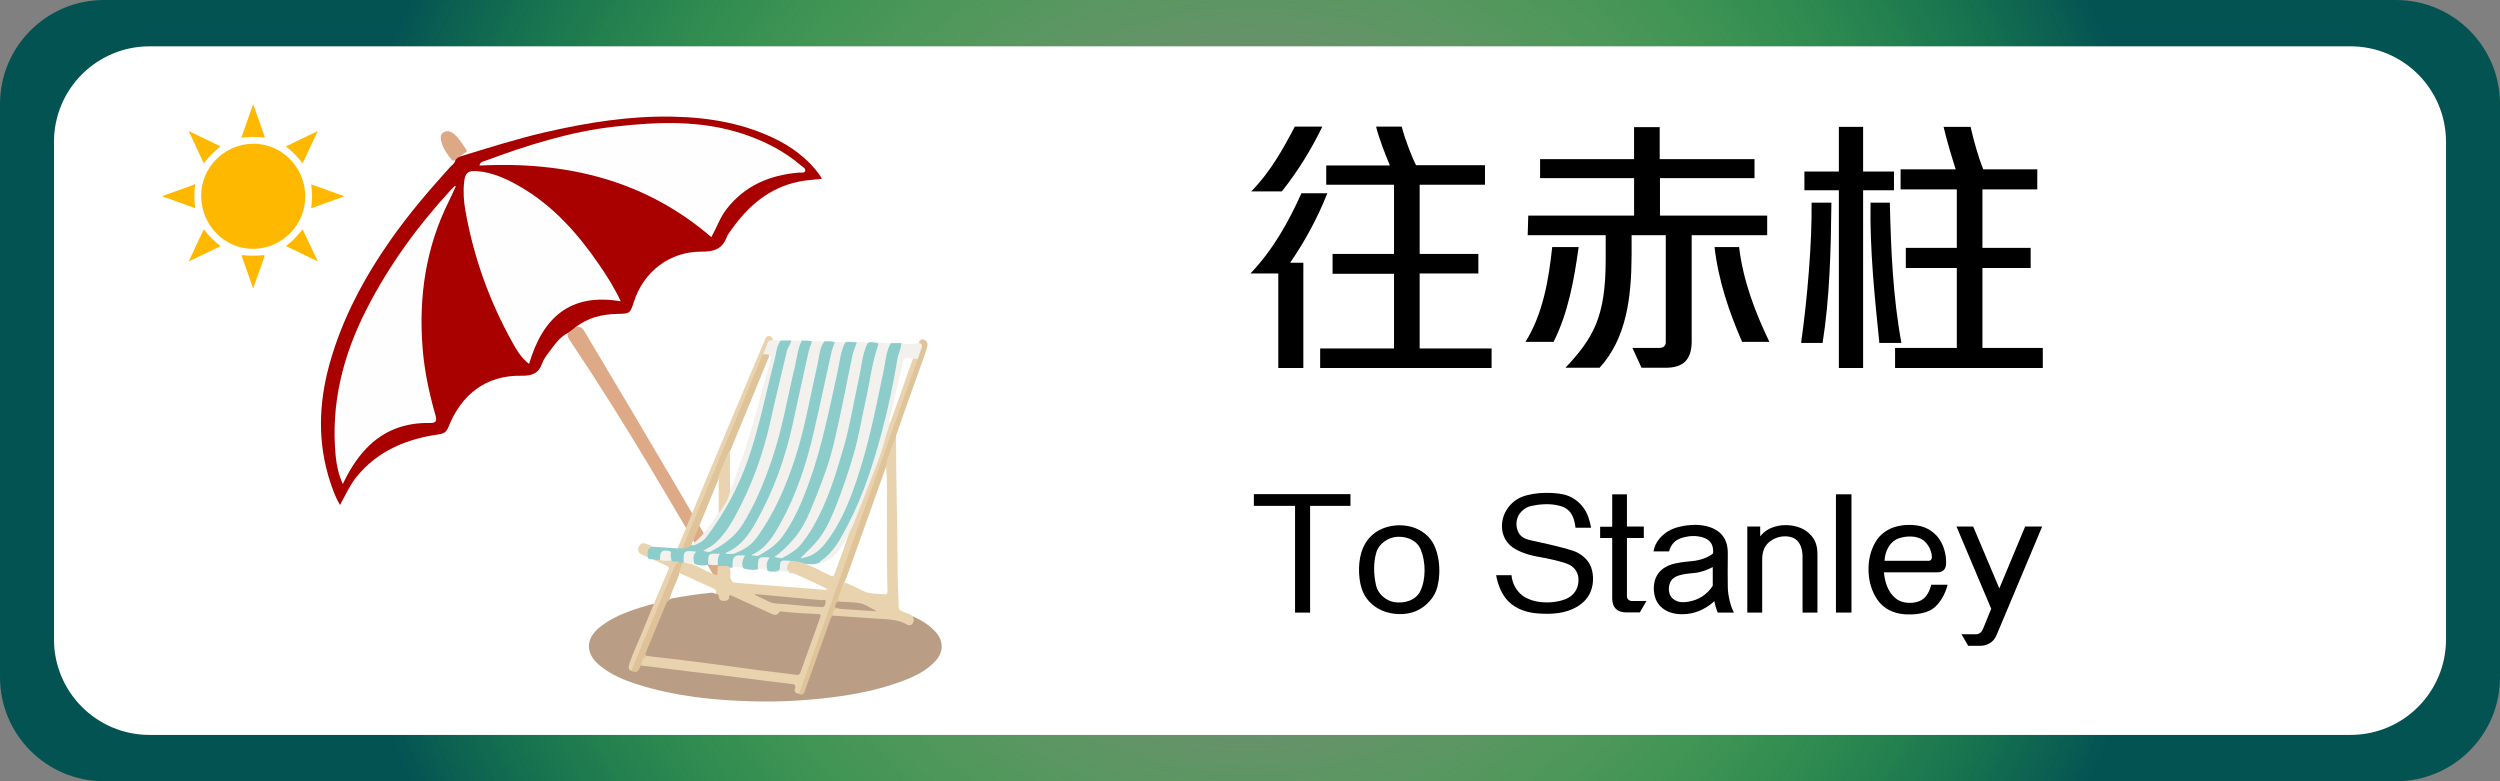 <?xml version="1.0" encoding="iso-8859-1"?>
<!-- Generator: Adobe Illustrator 19.0.0, SVG Export Plug-In . SVG Version: 6.00 Build 0)  -->
<svg version="1.1" id="&#x5716;&#x5C64;_1" xmlns="http://www.w3.org/2000/svg" xmlns:xlink="http://www.w3.org/1999/xlink" x="0px"
	 y="0px" viewBox="-112.672 -35.353 272.126 85.039" style="enable-background:new -112.672 -35.353 272.126 85.039;"
	 xml:space="preserve">
<rect x="-112.672" y="-35.353" width="272.126" height="85.039" fill="#808080" stroke="none"/>
<g id="XMLID_1_">
</g>
<g id="XMLID_124_">
</g>
<g id="XMLID_125_">
</g>
<g id="XMLID_126_">
</g>
<g id="XMLID_127_">
</g>
<g id="XMLID_128_">
</g>
<radialGradient id="XMLID_57_" cx="23.422" cy="26.89" r="100.904" gradientTransform="matrix(1 0 0 -0.991 -0.026 33.801)" gradientUnits="userSpaceOnUse">
	<stop  offset="0.219" style="stop-color:#00FF00;stop-opacity:0"/>
	<stop  offset="1" style="stop-color:#035353"/>
</radialGradient>
<path id="XMLID_63_" style="fill:url(#XMLID_57_);" d="M148.133,49.686h-249.484c-6.252,0-11.321-5.069-11.321-11.321v-62.397
	c0-6.252,5.069-11.321,11.321-11.321h249.484c6.252,0,11.321,5.069,11.321,11.321v62.397
	C159.454,44.617,154.386,49.686,148.133,49.686z"/>
<path id="XMLID_62_" style="fill:#FFFFFF;" d="M143.182,44.642H-96.4c-5.742,0-10.396-4.655-10.396-10.396v-54.159
	c0-5.742,4.655-10.396,10.396-10.396h239.582c5.742,0,10.396,4.655,10.396,10.396v54.159
	C153.578,39.987,148.924,44.642,143.182,44.642z"/>
<g id="XMLID_2_">
	<path id="XMLID_31_" style="fill:#A90000;" d="M-62.709-18.285c3.145-0.953,6.274-1.961,9.482-2.696
		c4.515-1.034,9.068-1.763,13.716-1.676c4.08,0.077,8.034,0.749,11.703,2.665c1.916,1,3.731,2.582,4.605,4.099
		c-0.875,0.105-1.733,0.143-2.562,0.318c-3.194,0.673-5.476,2.645-7.302,5.239c-0.181,0.257-0.397,0.508-0.503,0.796
		c-0.481,1.305-1.406,1.593-2.743,1.581c-3.441-0.031-6.284,2.152-7.348,5.425c-0.428,1.317-0.428,1.324-1.836,1.351
		c-1.659,0.032-3.202,0.415-4.535,1.455c-0.098,0.431-0.361,0.642-0.809,0.604c-0.989,0.503-1.55,1.425-2.191,2.263
		c-0.248,0.324-0.492,0.679-0.626,1.059c-0.383,1.091-1.093,1.371-2.238,1.349c-3.879-0.077-6.561,2.041-7.97,5.593
		c-0.215,0.543-0.505,0.708-1.043,0.785c-3.529,0.503-6.665,1.793-8.975,4.652c-0.717,0.888-1.166,1.944-1.787,3.04
		c-0.474-0.83-0.777-1.65-1.049-2.478c-1.405-4.274-1.276-8.565-0.088-12.853c1.365-4.929,3.746-9.362,6.66-13.532
		c1.958-2.802,4.177-5.389,6.468-7.918c0.219-0.242,0.548-0.416,0.576-0.8C-63.122-18.257-62.949-18.312-62.709-18.285z"/>
	<path id="XMLID_30_" style="fill:#DDA986;" d="M-50.841,0.877c0.27-0.201,0.54-0.403,0.81-0.604
		c0.44-0.142,0.699-0.019,0.957,0.412c6.921,11.569,13.746,23.196,20.486,34.872c0.277,0.479-0.02,1.311-0.523,1.431
		c-0.304,0.072-0.318-0.241-0.413-0.4c-1.468-2.472-2.937-4.943-4.381-7.43C-39.28,19.898-44.64,10.632-50.614,1.739
		C-50.793,1.473-50.97,1.218-50.841,0.877z"/>
	<path id="XMLID_29_" style="fill:#DCA886;" d="M-62.709-18.285c-0.132,0.107-0.264,0.214-0.395,0.321
		c-0.12,0.086-0.259,0.175-0.377,0.028c-0.5-0.621-0.992-1.256-1.165-2.057c-0.07-0.325-0.123-0.698,0.212-0.929
		c0.369-0.255,0.778-0.147,1.088,0.081c0.631,0.465,1.001,1.164,1.441,1.795c0.111,0.159,0.009,0.243-0.143,0.326
		C-62.279-18.595-62.49-18.432-62.709-18.285z"/>
	<path id="XMLID_28_" style="fill:#FEFEFE;" d="M-35.243-9.541c-7.282-6.268-15.878-8.255-25.235-7.796
		c0.091-0.437,0.389-0.427,0.584-0.499c4.582-1.703,9.25-3.182,14.108-3.732c4.658-0.528,9.361-0.73,13.942,0.773
		c2.345,0.769,4.501,1.865,6.382,3.471c0.186,0.158,0.531,0.317,0.426,0.603c-0.088,0.238-0.431,0.136-0.661,0.155
		c-3.173,0.262-5.899,1.401-7.9,3.985C-34.296-11.679-34.655-10.589-35.243-9.541z"/>
	<path id="XMLID_27_" style="fill:#FEFEFE;" d="M-55.083,4.263c-0.881-0.69-1.369-1.545-1.83-2.373
		c-2.496-4.485-4.208-9.262-5.101-14.319c-0.18-1.019-0.253-2.066-0.139-3.11c0.109-1.002,0.412-1.261,1.402-1.185
		c1.706,0.132,3.219,0.836,4.664,1.669c3.599,2.075,6.288,5.096,8.61,8.475c0.856,1.246,1.67,2.521,2.373,4.025
		C-50.643-3.495-53.604-0.751-55.083,4.263z"/>
	<path id="XMLID_26_" style="fill:#FEFEFE;" d="M-63.056-15.075c-0.249,0.537-0.485,1.08-0.749,1.609
		C-66.33-8.418-67.108-3.05-66.673,2.52c0.194,2.484,0.713,4.923,1.4,7.319c0.177,0.616,0.097,0.862-0.609,0.849
		c-2.686-0.049-5.031,0.795-6.916,2.769c-1.062,1.112-1.857,2.403-2.562,3.884c-0.452-1.024-0.673-2.014-0.772-3.03
		c-0.554-5.687,0.785-10.968,3.361-16.01c2.45-4.795,5.581-9.093,9.223-13.036c0.127-0.138,0.274-0.258,0.412-0.386
		C-63.108-15.106-63.082-15.091-63.056-15.075z"/>
</g>
<g id="XMLID_4_">
	<path id="XMLID_35_" d="M27.758-6.752h1.44V4.707h-2.729v-10.29h-3.03c2.49-2.61,4.17-5.67,5.55-8.73h2.82
		C30.758-11.672,29.408-9.152,27.758-6.752z M26.858-14.522h-3.33c2.07-2.1,3.45-4.59,4.74-7.05h3
		C30.068-19.112,28.628-16.742,26.858-14.522z M31.028,4.707v-2.13h8.04v-8.13h-6.689v-2.16h6.689v-7.53h-7.379v-2.1h6.93
		c-0.39-0.9-1.26-3.12-1.5-4.23h2.79c0.3,1.26,1.14,3.42,1.56,4.2h7.5v2.13h-7.11v7.53h6.39v2.13h-6.39v8.16h7.83v2.13H31.028z"/>
	<path id="XMLID_39_" d="M56.438,1.857h-3.061c1.891-3.03,2.521-6.689,2.91-10.319h2.88C58.658-4.832,58.028-1.322,56.438,1.857z
		 M71.468-9.752v11.58c0,0.99-0.24,1.71-0.721,2.19c-0.479,0.45-1.17,0.66-2.13,0.66h-2.609l-0.99-2.16h2.97
		c0.36,0,0.66-0.21,0.66-0.6V-9.752h-3.72v2.25c-0.03,4.53-0.54,8.939-3.479,12.179h-3.72c3.06-3.27,4.379-5.55,4.379-11.79v-2.64
		h-8.489l0.06-2.13h11.52v-4.08H54.968v-2.07h10.229v-3.48h2.79v3.48h10.32v2.07h-10.29v4.08h11.67v2.13H71.468z M76.957,1.857
		c-1.41-3.24-2.58-6.66-3-10.319h2.67c0.45,3.69,1.74,7.08,3.3,10.319H76.957z"/>
	<path id="XMLID_52_" d="M85.718,1.978h-2.34c0.69-4.89,1.2-11.01,1.141-15.27h2.159C86.618-8.102,86.498-2.942,85.718,1.978z
		 M90.128-14.642V4.707h-2.64v-19.349h-3.75v-2.04h3.75v-4.86h2.64v4.86h3.36v2.04H90.128z M91.897,1.978
		c-0.51-5.01-1.05-10.14-0.96-15.27h2.101c0.12,5.1,0.33,10.229,1.26,15.27H91.897z M93.607,4.707v-2.19h6.72v-8.7h-5.55v-2.19h5.55
		v-6.36h-6.119v-2.19h5.999c-0.449-1.41-0.959-3.09-1.319-4.62h2.939c0.33,1.44,0.811,3.21,1.38,4.62h5.88v2.19h-5.97v6.36h5.25
		v2.19h-5.25v8.7h6.57v2.19H93.607z"/>
</g>
<g id="XMLID_3_">
	<path id="XMLID_8_" d="M29.933,19.713v11.613h-1.638V19.713h-4.483v-1.279h10.515v1.279H29.933z"/>
	<path id="XMLID_10_" d="M41.417,31.182c-1.081,0.45-2.557,0.396-3.637-0.072c-1.08-0.468-1.891-1.296-2.25-2.448
		c-0.396-1.297-0.378-3.151,0.162-4.375c0.486-1.135,1.404-1.927,2.593-2.269c1.17-0.343,2.539-0.234,3.547,0.323
		c1.063,0.595,1.584,1.333,1.909,2.467c0.342,1.207,0.342,2.575,0.036,3.764C43.487,29.705,42.515,30.731,41.417,31.182z
		 M39.454,23.079c-0.99,0.036-1.999,0.702-2.305,1.675c-0.342,1.116-0.306,2.449-0.036,3.619c0.198,0.918,1.08,1.675,1.999,1.818
		c1.044,0.162,2.305-0.162,2.809-1.188c0.648-1.314,0.594-3.187,0.072-4.501C41.597,23.493,40.516,23.025,39.454,23.079z"/>
	<path id="XMLID_13_" d="M58.823,22.089c-0.072-0.612-0.216-1.242-0.612-1.729c-0.378-0.432-0.829-0.612-1.387-0.72
		c-0.936-0.198-1.98-0.108-2.863,0.09c-0.576,0.126-1.152,0.594-1.404,1.152c-0.234,0.522-0.216,1.242,0.072,1.746
		c0.288,0.541,0.829,0.738,1.458,0.864c1.513,0.324,3.295,0.721,4.394,1.081c0.738,0.233,1.477,0.756,1.873,1.458
		c0.468,0.847,0.486,2.07,0.144,2.935c-0.288,0.774-0.828,1.314-1.513,1.729c-1.242,0.738-2.772,0.847-4.303,0.721
		c-1.17-0.09-2.341-0.468-3.187-1.332c-0.738-0.757-1.134-1.837-1.314-2.827h1.675c0.072,0.864,0.504,1.692,1.188,2.215
		c0.666,0.485,1.53,0.702,2.358,0.738c0.846,0.054,2.071-0.108,2.809-0.595c0.612-0.414,0.936-1.08,0.936-1.836
		c0.018-0.793-0.45-1.459-1.188-1.747c-0.756-0.306-2.305-0.63-3.367-0.811c-0.972-0.18-2.233-0.594-2.917-1.242
		c-0.792-0.738-1.026-1.872-0.756-2.898c0.216-0.864,0.846-1.692,1.639-2.143c1.242-0.702,3.475-0.774,4.897-0.486
		c0.882,0.18,1.692,0.702,2.269,1.513c0.45,0.63,0.648,1.368,0.792,2.124H58.823z"/>
	<path id="XMLID_15_" d="M65.824,31.308h-1.458c-0.504,0-0.882-0.126-1.134-0.378c-0.27-0.252-0.414-0.648-0.414-1.152v-6.572
		h-1.314v-1.224h1.314v-3.529h1.603v3.511h1.836v1.242h-1.836v6.374c0,0.288,0.288,0.486,0.522,0.486h1.603L65.824,31.308z"/>
	<path id="XMLID_17_" d="M74.303,31.326c-0.162-0.396-0.306-0.864-0.36-1.242c-0.81,0.737-1.818,1.26-2.917,1.386
		c-0.774,0.09-1.639,0.019-2.305-0.342c-0.594-0.324-1.026-0.792-1.225-1.44c-0.216-0.666-0.198-1.44,0.036-2.07
		c0.288-0.738,0.864-1.225,1.638-1.495c0.648-0.233,1.567-0.324,2.323-0.396c0.846-0.072,1.801-0.396,2.305-0.847
		c0.036-0.342,0-0.9-0.342-1.278c-0.324-0.342-0.829-0.522-1.314-0.576c-0.63-0.09-1.422,0.018-2.017,0.271
		c-0.594,0.252-0.955,0.756-1.116,1.368h-1.693c0.126-0.99,0.955-1.909,1.891-2.358c0.792-0.379,1.999-0.559,2.863-0.522
		c0.937,0.036,1.945,0.306,2.611,0.99c0.54,0.576,0.738,1.332,0.72,2.232c-0.018,1.171-0.018,2.755,0,3.583
		c0.018,0.9,0.306,2.071,0.667,2.737H74.303z M73.763,26.374c-0.648,0.343-1.387,0.595-2.053,0.648
		c-0.63,0.054-1.242,0.126-1.71,0.288c-0.432,0.162-0.702,0.36-0.882,0.757c-0.162,0.378-0.18,0.828-0.054,1.224
		c0.144,0.414,0.486,0.685,0.9,0.828c0.342,0.108,0.774,0.091,1.152,0.019c1.116-0.181,2.035-0.774,2.647-1.729
		C73.763,27.814,73.763,26.933,73.763,26.374z"/>
	<path id="XMLID_20_" d="M83.536,31.326v-6.068c0-0.846-0.252-1.765-1.08-2.088c-0.721-0.271-1.585-0.145-2.232,0.252
		c-0.811,0.485-1.081,1.224-1.081,2.124v5.78h-1.621v-9.363h1.404v1.063c0.504-0.612,1.099-0.973,2.017-1.152
		c1.044-0.198,2.287,0.036,3.043,0.612c0.882,0.666,1.171,1.44,1.171,2.503v6.338H83.536z"/>
	<path id="XMLID_22_" d="M87.171,31.326V18.452h1.692v12.874H87.171z"/>
	<path id="XMLID_24_" d="M97.63,30.966c-0.738,0.486-2.034,0.63-3.061,0.54c-1.152-0.108-2.179-0.576-2.863-1.549
		c-0.666-0.936-1.008-2.178-0.99-3.402c0-1.026,0.252-2.017,0.721-2.845c0.773-1.351,2.16-1.909,3.619-1.927
		c1.332-0.019,2.34,0.342,3.133,1.242c0.684,0.774,1.026,1.999,0.972,3.025c-0.036,0.611-0.396,0.899-0.99,0.899h-5.779
		c0.107,1.099,0.45,2.161,1.278,2.827c0.504,0.414,1.134,0.522,1.782,0.486c0.522-0.036,1.009-0.198,1.387-0.576
		s0.594-0.918,0.702-1.387h1.782C99.106,29.201,98.53,30.372,97.63,30.966z M96.657,23.439c-0.72-0.504-1.782-0.468-2.574-0.216
		c-1.063,0.324-1.585,1.458-1.621,2.467h4.808c0.234,0,0.343-0.198,0.343-0.396C97.612,24.645,97.216,23.836,96.657,23.439z"/>
	<path id="XMLID_33_" d="M104.649,33.793c-0.162,0.378-0.432,0.702-0.756,0.882c-0.306,0.18-0.666,0.271-1.044,0.271h-1.278
		l-0.738-1.261h1.62c0.324,0,0.595-0.252,0.702-0.522l0.918-2.25l-3.78-8.949h1.818l2.845,6.734l2.809-6.734h1.854L104.649,33.793z"
		/>
</g>
<g id="XMLID_5_">
	<path id="XMLID_134_" style="fill:#8CCDCB;" d="M-41.477,25.587c-0.217-0.131-0.562,0.05-0.694-0.287
		c-0.155-0.317-0.175-0.637,0.016-0.941c0.102-0.162,0.244-0.295,0.469-0.206c0.921,0.062,1.842,0.125,2.763,0.187
		c0.154-0.12,0.335-0.119,0.516-0.117c0.271,0.014,0.521-0.074,0.773-0.157c0.139-0.037,0.272-0.093,0.408-0.138
		c0.711-0.284,1.273-0.733,1.718-1.371c2.175-3.123,3.865-6.477,4.849-10.164c0.863-3.233,1.653-6.483,2.439-9.735
		c0.087-0.362,0.127-0.766,0.538-0.953c0.376,0.001,0.751,0.001,1.127,0.002c0.114,0.107,0.096,0.236,0.031,0.348
		c-0.476,0.814-0.562,1.746-0.772,2.635c-0.588,2.482-1.156,4.969-1.761,7.447c-0.524,2.145-1.345,4.192-2.205,6.222
		c-0.589,1.39-1.294,2.719-2.156,3.959c-0.633,0.911-1.333,1.762-2.391,2.228c0.27,0.087,0.489-0.038,0.721-0.146
		c1.613-0.754,2.764-1.971,3.617-3.514c1.481-2.678,2.586-5.508,3.366-8.458c0.846-3.202,1.501-6.451,2.227-9.682
		c0.084-0.375,0.102-0.799,0.493-1.034c0.377-0.014,0.752,0.014,1.122,0.086c0.09,0.098,0.064,0.209,0.024,0.312
		c-0.526,1.338-0.691,2.765-1.01,4.152c-0.461,2.008-0.867,4.029-1.347,6.032c-0.563,2.35-1.443,4.593-2.414,6.802
		c-0.518,1.179-1.117,2.311-1.841,3.376c-0.655,0.964-1.409,1.825-2.484,2.347c1.257-0.154,2.218-0.771,2.967-1.799
		c1.642-2.253,2.76-4.76,3.725-7.356c1.004-2.703,1.521-5.527,2.164-8.321c0.348-1.514,0.642-3.04,0.988-4.554
		c0.088-0.384,0.155-0.789,0.566-0.993c0.374,0.015,0.756-0.048,1.116,0.108c0.072,0.103,0.046,0.213,0.017,0.32
		c-0.88,3.211-1.429,6.497-2.221,9.729c-0.677,2.764-1.59,5.442-2.731,8.047c-0.655,1.495-1.503,2.856-2.575,4.084
		c-0.34,0.389-0.701,0.732-1.211,0.905c0.388-0.001,0.38-0.017,0.676-0.155c1.303-0.611,2.175-1.655,2.92-2.843
		c0.941-1.502,1.582-3.137,2.183-4.792c1.177-3.243,1.949-6.592,2.654-9.961c0.299-1.427,0.612-2.851,0.921-4.276
		c0.085-0.394,0.136-0.826,0.54-1.068c0.407-0.125,0.814,0.046,1.221,0.002c0.115,0.113,0.062,0.24,0.015,0.353
		c-0.405,0.976-0.537,2.02-0.749,3.042c-0.51,2.452-0.925,4.928-1.553,7.35c-0.832,3.21-1.914,6.346-3.46,9.295
		c-0.67,1.279-1.689,2.287-2.828,3.235c0.276,0.139,0.494,0.053,0.715-0.064c0.914-0.483,1.649-1.149,2.247-2.003
		c1.269-1.813,2.094-3.832,2.844-5.892c1.241-3.409,1.989-6.943,2.689-10.491c0.251-1.275,0.515-2.548,0.783-3.82
		c0.071-0.337,0.143-0.69,0.473-0.899c0.221-0.193,0.488-0.066,0.732-0.107c0.068,0.055,0.149,0.051,0.227,0.043
		c0.303-0.029,0.369,0.127,0.284,0.377c-0.578,1.704-0.77,3.495-1.168,5.239c-0.434,1.9-0.76,3.825-1.24,5.714
		c-0.501,1.969-1.169,3.885-1.872,5.789c-0.357,0.968-0.771,1.909-1.224,2.837c-0.647,1.327-1.652,2.351-2.721,3.341
		c0.987-0.218,1.715-0.801,2.322-1.573c1.351-1.718,2.209-3.692,2.973-5.715c1.328-3.514,2.075-7.184,2.877-10.837
		c0.303-1.378,0.543-2.769,0.834-4.15c0.079-0.373,0.166-0.748,0.525-0.973c0.377,0.001,0.753,0.001,1.13,0.002
		c0.123,0.135,0.123,0.295,0.053,0.444c-0.385,0.821-0.391,1.725-0.555,2.591c-0.935,4.944-2.148,9.807-4.09,14.465
		c-0.715,1.714-1.567,3.355-2.639,4.879c-0.437,0.622-0.97,1.124-1.627,1.499c-0.639,0.337-1.312,0.153-1.974,0.131
		c-0.414-0.058-0.821-0.171-1.243-0.177c-0.078-0.004-0.157-0.003-0.235-0.008c-0.663-0.044-0.683-0.047-0.776,0.594
		c-0.059,0.405-0.312,0.459-0.633,0.462c-0.291-0.016-0.596,0.057-0.862-0.127c-0.314-0.41-0.196-0.828-0.014-1.245
		c-0.673-0.144-0.811-0.044-0.875,0.624c-0.016,0.17,0.002,0.352-0.156,0.478c-0.517,0.172-1.02,0.044-1.524-0.064
		c-0.519-0.384-0.203-0.833-0.098-1.266c-0.788-0.123-0.883-0.053-0.986,0.726c-0.018,0.139-0.015,0.284-0.125,0.394
		c-0.119,0.073-0.248,0.073-0.38,0.055c-0.363-0.097-0.747-0.002-1.109-0.112c-0.072-0.031-0.129-0.081-0.174-0.144
		c-0.152-0.368-0.074-0.731,0.041-1.091c-0.752-0.155-0.825-0.105-0.92,0.616c-0.02,0.153-0.013,0.317-0.166,0.418
		c-0.488,0.142-0.962,0.072-1.43-0.087c-0.247-0.229-0.241-0.526-0.24-0.831c0.001-0.148,0.28-0.366-0.086-0.444
		c-0.371-0.08-0.644,0.057-0.716,0.36c-0.058,0.245,0.023,0.511-0.114,0.745c-0.035,0.039-0.077,0.067-0.127,0.085
		c-0.131,0.04-0.262,0.03-0.393,0.006c-0.286-0.113-0.643,0.028-0.887-0.24c-0.113-0.159-0.169-0.344-0.165-0.533
		c0.006-0.283-0.064-0.442-0.396-0.431c-0.318,0.01-0.518,0.093-0.516,0.452c0.001,0.155-0.005,0.319-0.148,0.431
		C-41.067,25.728-41.271,25.644-41.477,25.587z"/>
	<path id="XMLID_133_" style="fill:#B99E85;" d="M-13.222,31.768c0.887,0.405,1.696,0.919,2.366,1.638
		c0.903,0.968,0.921,2.173,0.038,3.158c-1.018,1.135-2.359,1.747-3.746,2.262c-2.429,0.901-4.953,1.399-7.519,1.722
		c-2.802,0.353-5.614,0.509-8.435,0.445c-4.301-0.098-8.561-0.528-12.687-1.826c-1.512-0.476-2.979-1.069-4.222-2.11
		c-1.527-1.278-1.532-2.868,0.018-4.123c1.343-1.087,2.928-1.682,4.549-2.194c0.45-0.142,0.91-0.25,1.365-0.374
		c0.137,0.217-0.013,0.399-0.088,0.576c-0.716,1.684-1.407,3.379-2.131,5.06c-0.138,0.32-0.245,0.649-0.346,0.981
		c-0.068,0.224-0.074,0.439,0.159,0.584c0.325,0.143,0.579,0.086,0.733-0.257c0.082-0.184,0.208-0.31,0.422-0.325
		c1.358,0.101,2.702,0.321,4.053,0.479c3.978,0.465,7.949,0.982,11.922,1.486c0.669,0.085,0.672,0.084,0.79,0.74
		c0.024,0.133,0.085,0.235,0.183,0.32c0.349,0.205,0.523,0.03,0.642-0.288c0.444-1.186,0.853-2.383,1.286-3.573
		c0.492-1.353,0.955-2.716,1.449-4.069c0.104-0.285,0.235-0.524,0.586-0.529c1.235-0.021,2.457,0.17,3.688,0.228
		c0.898,0.042,1.797,0.112,2.692,0.21c0.449,0.049,0.858,0.204,1.263,0.387c0.596,0.27,0.692,0.214,0.833-0.46
		C-13.343,31.839-13.333,31.757-13.222,31.768z"/>
	<path id="XMLID_132_" style="fill:#E9D3AF;" d="M-13.222,31.768c-0.094,0.136,0.017,0.269,0.006,0.407
		c-0.033,0.41-0.366,0.672-0.709,0.469c-1.132-0.67-2.397-0.575-3.626-0.675c-1.443-0.117-2.888-0.201-4.332-0.3
		c-0.162-0.048-0.289-0.12-0.243-0.325c0.053-0.237,0.134-0.453,0.401-0.525c0.137-0.037,0.279-0.026,0.419-0.037
		c1.322,0.041,2.638,0.167,3.835,0.302c0.181-0.012,0.14-0.106,0.149-0.044c0.003,0.02-0.011,0.023-0.033,0.031
		c-0.167,0.061-0.323-0.004-0.448-0.086c-0.919-0.603-1.972-0.609-3.008-0.693c-0.126-0.01-0.253-0.011-0.377-0.043
		c-0.38-0.091-0.455-0.329-0.337-0.675c0.142-0.416,0.271-0.836,0.438-1.242c0.058-0.141,0.093-0.312,0.304-0.304
		c0.695,0.266,1.369,0.581,2.028,0.923c0.754,0.392,1.572,0.298,2.366,0.382c0.234,0.025,0.331-0.122,0.323-0.359
		c-0.136-4.035-0.016-8.07-0.069-12.105c-0.008-0.646-0.098-1.292-0.094-1.94c-0.032-0.23,0.061-0.434,0.141-0.641
		c0.209-0.547,0.408-1.098,0.608-1.648c0.065-0.18,0.089-0.413,0.339-0.47c0.005,0.396,0.014,0.792,0.014,1.188
		c0.001,3.103,0.079,6.205,0.129,9.306c0.034,2.073,0.004,4.147,0.083,6.217c0.024,0.615,0.069,1.23,0.067,1.846
		c-0.001,0.289,0.18,0.371,0.389,0.465C-14.045,31.379-13.597,31.495-13.222,31.768z"/>
	<path id="XMLID_131_" style="fill:#F3F1EE;" d="M-25.388,1.71c-0.462,0.901-0.537,1.909-0.768,2.871
		c-0.806,3.358-1.37,6.777-2.483,10.057c-0.83,2.443-1.798,4.826-3.165,7.038c-0.862,1.396-2.12,2.274-3.523,3.008
		c-0.118,0.062-0.247,0.048-0.372,0.024c-0.124-0.024-0.245-0.056-0.426-0.098c0.396-0.276,0.821-0.43,1.161-0.722
		c0.953-0.817,1.646-1.834,2.242-2.917c1.811-3.289,3.098-6.773,3.907-10.442c0.567-2.572,1.206-5.128,1.803-7.694
		c0.094-0.404,0.425-0.705,0.456-1.13C-26.167,1.707-25.777,1.709-25.388,1.71z"/>
	<path id="XMLID_130_" style="fill:#F3F1EE;" d="M-22.929,1.797c-0.557,0.728-0.555,1.632-0.748,2.467
		c-0.787,3.395-1.343,6.847-2.418,10.169c-1.011,3.126-2.295,6.128-4.264,8.803c-0.606,0.824-1.429,1.275-2.322,1.65
		c-0.311,0.131-0.659,0.023-0.985,0.035c-0.035-0.057-0.013-0.092,0.032-0.111c1.437-0.602,2.342-1.761,3.087-3.047
		c2.004-3.463,3.35-7.18,4.192-11.086c0.562-2.605,1.132-5.209,1.714-7.81c0.082-0.366,0.248-0.714,0.376-1.07
		C-23.82,1.797-23.374,1.797-22.929,1.797z"/>
	<path id="XMLID_129_" style="fill:#F3F1EE;" d="M-18.244,2.002c-0.59,1.264-0.666,2.654-0.964,3.988
		c-0.55,2.462-0.936,4.964-1.639,7.387c-0.868,2.991-1.776,5.976-3.366,8.691c-0.36,0.614-0.769,1.197-1.207,1.76
		c-0.529,0.681-1.269,1.086-1.993,1.508c-0.293,0.171-0.583-0.015-0.968-0.064c0.806-0.547,1.42-1.197,2.02-1.863
		c0.938-1.041,1.534-2.281,2.057-3.557c0.948-2.312,1.864-4.645,2.433-7.079c0.728-3.116,1.338-6.26,1.975-9.396
		c0.105-0.518,0.349-0.978,0.478-1.482C-19.026,1.924-18.62,1.797-18.244,2.002z"/>
	<path id="XMLID_123_" style="fill:#F3F1EE;" d="M-15.694,1.987c-0.526,0.864-0.558,1.865-0.755,2.816
		c-0.845,4.062-1.635,8.138-2.966,12.079c-0.72,2.131-1.549,4.22-2.83,6.094c-0.713,1.043-1.478,2.031-2.802,2.35
		c-0.092,0.022-0.181,0.054-0.274,0.071c-0.06,0.011-0.124,0.002-0.227,0.002c0.749-0.754,1.524-1.429,2.13-2.26
		c0.81-1.11,1.332-2.367,1.831-3.635c0.712-1.811,1.327-3.658,1.866-5.524c0.538-1.864,0.836-3.787,1.267-5.678
		c0.455-1.996,0.669-4.048,1.341-5.993c0.173-0.5-0.3-0.247-0.399-0.414C-16.906,1.914-16.305,2.038-15.694,1.987z"/>
	<path id="XMLID_122_" style="fill:#F3F1EE;" d="M-20.64,1.894c-0.555,0.989-0.616,2.113-0.855,3.185
		c-0.914,4.097-1.7,8.225-3.145,12.186c-0.74,2.027-1.569,3.999-2.85,5.763c-0.687,0.946-1.613,1.542-2.599,2.088
		c-0.249,0.138-0.491-0.053-0.744,0.005c0.006-0.049,0.001-0.091,0.013-0.096c1.532-0.683,2.346-2.054,3.101-3.411
		c1.739-3.13,2.837-6.514,3.641-9.991c0.664-2.873,1.269-5.76,1.911-8.639c0.082-0.368,0.235-0.719,0.355-1.078
		C-21.423,1.779-21.03,1.948-20.64,1.894z"/>
	<path id="XMLID_121_" style="fill:#DFC399;" d="M-21.31,30.916c-0.227,0.036-0.523-0.106-0.635,0.232
		c-0.06,0.18-0.189,0.376,0.062,0.522c-0.242-0.016-0.315,0.146-0.383,0.339c-0.646,1.826-1.298,3.65-1.949,5.474
		c-0.281,0.786-0.581,1.565-0.839,2.358c-0.138,0.424-0.362,0.515-0.739,0.318c0.279-1.058,0.691-2.071,1.056-3.1
		c0.854-2.405,1.685-4.818,2.557-7.217c1.473-4.052,2.886-8.126,4.339-12.185c1.047-2.925,2.021-5.876,3.093-8.793
		c0.634-1.726,1.197-3.477,1.862-5.192c0.096-0.281,0.179-0.569,0.291-0.843c0.122-0.299,0.173-0.578-0.059-0.845
		c0.078-0.307,0.282-0.495,0.577-0.354c0.254,0.121,0.424,0.371,0.341,0.703c-0.255,1.013-0.659,1.974-1.004,2.956
		c-0.775,2.203-1.565,4.401-2.346,6.602c-0.031,0.088-0.038,0.185-0.056,0.277c-0.342,0.892-0.683,1.784-1.025,2.675
		c0.053,0.291-0.042,0.56-0.137,0.825c-1.235,3.448-2.449,6.903-3.692,10.349c-0.194,0.537-0.367,1.081-0.579,1.612
		c-0.064,0.16-0.096,0.34-0.271,0.43c-0.189,0.53-0.355,1.07-0.575,1.587c-0.12,0.281-0.016,0.397,0.208,0.497
		c-0.041,0.074-0.119,0.098-0.183,0.142c-0.235,0.162-0.309,0.324,0.01,0.477C-21.325,30.794-21.29,30.843-21.31,30.916z"/>
	<path id="XMLID_120_" style="fill:#F3F1EE;" d="M-12.654,1.986c0.418,0.076,0.391,0.317,0.263,0.634
		c-0.141,0.348-0.241,0.713-0.359,1.071c-0.158,0.128-0.344,0.149-0.538,0.138c-0.866-0.069-0.878-0.072-1.08,0.808
		c-0.434,1.892-0.934,3.768-1.327,5.669c-0.029,0.14-0.06,0.277-0.033,0.42c-0.394,1.419-0.75,2.849-1.273,4.229
		c-0.82,2.164-1.71,4.302-2.498,6.478c-0.069,0.192-0.127,0.394-0.284,0.542c-0.314,0.336-0.476,0.764-0.692,1.158
		c-0.417,0.761-0.844,1.51-1.502,2.101c-0.3,0.27-0.646,0.445-1.02,0.575c-0.145,0.05-0.304,0.11-0.434-0.045
		c1.519-0.96,2.277-2.517,3.064-4.021c1.693-3.235,2.785-6.698,3.72-10.216c0.685-2.576,1.233-5.182,1.658-7.81
		c0.097-0.598,0.418-1.122,0.424-1.729C-13.928,2.135-13.29,2.142-12.654,1.986z"/>
	<path id="XMLID_119_" style="fill:#E9D3AF;" d="M-38.347,24.346c-0.192-0.002-0.385-0.004-0.577-0.006
		c0.988-2.38,1.972-4.762,2.966-7.139c1.195-2.86,2.398-5.716,3.599-8.574c0.98-2.332,1.963-4.664,2.946-6.995
		c0.079-0.187,0.137-0.382,0.405-0.406c0.299-0.026,0.369,0.189,0.476,0.379c-0.586,0.397-0.704,1.072-0.977,1.654
		c-2.131,5.105-4.246,10.217-6.365,15.327c-0.705,1.698-1.412,3.395-2.114,5.095C-38.083,23.914-38.165,24.158-38.347,24.346z"/>
	<path id="XMLID_118_" style="fill:#F3F1EE;" d="M-29.587,3.217c0.157-0.411,0.344-0.813,0.462-1.234
		c0.095-0.338,0.416-0.223,0.593-0.377c0.267,0.166,0.565,0.066,0.848,0.098c-0.466,0.604-0.486,1.355-0.667,2.051
		c-0.947,3.632-1.649,7.332-2.885,10.882c-1.056,3.033-2.564,5.845-4.504,8.416c-0.377,0.5-0.9,0.78-1.47,0.991
		c-0.103-0.182,0.057-0.257,0.153-0.344c1.025-0.928,1.844-2.02,2.555-3.199c0.482-0.764,0.974-1.522,1.249-2.394
		c0.52-0.953,0.754-2.014,1.135-3.02c1.38-3.636,2.23-7.429,3.283-11.162c0.061-0.216,0.29-0.56-0.228-0.569
		C-29.248,3.347-29.442,3.376-29.587,3.217z"/>
	<path id="XMLID_117_" style="fill:#E9D3AF;" d="M-43.964,37.685c-0.345-0.181-0.316-0.452-0.209-0.768
		c0.45-1.329,1.064-2.59,1.585-3.89c0.357-0.89,0.729-1.775,1.095-2.661c0.521-1.232,1.033-2.468,1.571-3.693
		c0.119-0.27,0.029-0.349-0.197-0.446c-0.459-0.199-0.906-0.425-1.359-0.64c0.217,0.001,0.434,0.002,0.65,0.004
		c0.422-0.051,0.846-0.141,1.245,0.097c0.262,0.191,0.606-0.015,0.867,0.181c-0.249,0.208-0.395,0.479-0.518,0.778
		c-1.448,3.5-2.911,6.994-4.382,10.485C-43.701,37.332-43.765,37.553-43.964,37.685z"/>
	<path id="XMLID_116_" style="fill:#E9D4B1;" d="M-41.687,24.153c-0.631,0.184-0.445,0.714-0.485,1.148
		c-0.229-0.103-0.468-0.189-0.686-0.311c-0.361-0.203-0.449-0.512-0.262-0.881c0.176-0.346,0.472-0.392,0.8-0.254
		C-42.105,23.944-41.86,23.975-41.687,24.153z"/>
	<path id="XMLID_115_" style="fill:#E9D3AF;" d="M-13.304,3.702c0.184-0.004,0.369-0.007,0.553-0.011
		c-0.455,1.262-0.914,2.523-1.364,3.787c-1.603,4.508-3.203,9.016-4.802,13.526c-0.913,2.575-1.82,5.151-2.73,7.727
		c-1.288,3.648-2.576,7.295-3.868,10.942c-0.062,0.176-0.125,0.36-0.279,0.488c-0.334-0.08-0.442-0.316-0.34-0.61
		c0.111-0.319-0.043-0.407-0.297-0.439c-1.046-0.132-2.092-0.256-3.138-0.387c-1.435-0.181-2.869-0.372-4.305-0.548
		c-1.155-0.142-2.313-0.266-3.469-0.405c-1.078-0.13-2.154-0.27-3.231-0.402c-0.749-0.092-1.499-0.179-2.248-0.269
		c-0.284-0.409,0.027-1.023,0.591-1.168c1.232,0.096,2.457,0.263,3.683,0.42c3.097,0.398,6.191,0.818,9.291,1.191
		c1.007,0.121,2.006,0.302,3.017,0.397c0.364,0.034,0.551-0.077,0.671-0.424c0.624-1.798,1.3-3.576,1.916-5.377
		c0.164-0.478,0.144-0.477-0.369-0.521c-1.089-0.094-2.183-0.11-3.269-0.243c-0.214-0.026-0.411-0.019-0.582,0.13
		c-0.317,0.277-0.64,0.186-0.974,0.03c-1.194-0.554-2.392-1.098-3.59-1.643c-0.339-0.154-0.639-0.347-0.97,0.111
		c-0.246,0.341-0.807,0.208-1.06-0.169c-0.105-0.157-0.17-0.342-0.327-0.461c-0.01-0.011-0.031-0.03-0.028-0.035
		c0.262-0.438-0.019-0.557-0.366-0.716c-1.074-0.493-2.149-0.985-3.229-1.467c-0.129-0.058-0.263-0.11-0.351-0.231
		c-0.033-0.416,0.105-0.764,0.413-1.046c0.034-0.004,0.068-0.008,0.102-0.012c0.258-0.161,0.476,0.011,0.705,0.084
		c0.844,0.362,1.65,0.807,2.495,1.166c0.465,0.198,0.463,0.19,0.484-0.298c0.008-0.198-0.055-0.418,0.137-0.575
		c0.375,0.046,0.764-0.07,1.129,0.093c0.23,0.348,0.126,0.74,0.123,1.111c-0.003,0.392,0.138,0.582,0.533,0.621
		c0.96,0.094,1.921,0.159,2.882,0.238c1.449,0.118,2.898,0.233,4.348,0.342c0.867,0.065,1.735,0.116,2.599,0.213
		c0.058,0.007,0.127,0.007,0.16-0.075c-0.079-0.15-0.245-0.181-0.381-0.243c-0.965-0.438-1.916-0.908-2.881-1.347
		c-0.22-0.1-0.455-0.131-0.686-0.181c-0.243-0.079-0.505-0.156-0.507-0.472c-0.003-0.358,0.078-0.69,0.459-0.849
		c0.42-0.011,0.824,0.091,1.231,0.175c1.026,0.332,1.966,0.857,2.93,1.325c0.504,0.245,0.562,0.228,0.749-0.304
		c0.442-1.252,0.918-2.492,1.33-3.755c0.132-0.405,0.312-0.792,0.532-1.159c0.536-1.363,1.088-2.721,1.605-4.092
		c0.634-1.683,1.371-3.328,1.836-5.073c0.187-0.7,0.423-1.386,0.637-2.079c-0.033-0.391,0.141-0.738,0.264-1.088
		c0.658-1.867,1.325-3.731,2.013-5.587C-13.474,3.926-13.425,3.792-13.304,3.702z"/>
	<path id="XMLID_113_" style="fill:#DFC399;" d="M-29.587,3.217c0.186,0.003,0.373,0.005,0.559,0.008
		c0.149,0.195,0.008,0.367-0.059,0.531c-1.201,2.963-2.431,5.914-3.648,8.871c-0.132,0.322-0.265,0.644-0.392,0.968
		c-0.465,1.017-0.863,2.062-1.293,3.093c-0.958,2.364-1.927,4.725-2.915,7.077c-0.062,0.149-0.133,0.287-0.258,0.392
		c-0.24,0.109-0.479,0.224-0.755,0.189c0.19-0.754,0.554-1.44,0.846-2.153c1.276-3.114,2.564-6.222,3.854-9.33
		c1.32-3.181,2.646-6.36,3.972-9.538C-29.658,3.284-29.617,3.253-29.587,3.217z"/>
	<path id="XMLID_112_" style="fill:#DFC299;" d="M-38.353,25.879c-0.127,0.344-0.254,0.688-0.38,1.032
		c-0.009,0.522-0.307,0.946-0.479,1.413c-0.206,0.558-0.494,1.086-0.61,1.677c-0.806,1.615-1.415,3.314-2.111,4.975
		c-0.145,0.346-0.356,0.675-0.314,1.077c-0.373,0.085-0.664,0.615-0.574,1.046c-0.132,0.01-0.163,0.105-0.211,0.211
		c-0.243,0.533-0.343,0.569-0.932,0.374c0.543-1.311,1.083-2.624,1.629-3.934c0.85-2.039,1.706-4.077,2.558-6.115
		c0.195-0.466,0.386-0.933,0.58-1.4c0.089-0.215,0.202-0.4,0.481-0.368C-38.594,25.872-38.473,25.876-38.353,25.879z"/>
	<path id="XMLID_108_" style="fill:#F2F1EE;" d="M-37.102,25.965c-0.16,0.032-0.344-0.06-0.48,0.095
		c-0.22-0.074-0.429-0.189-0.669-0.193c0-0.016,0-0.031,0-0.047c-0.035-1.233,0.013-1.277,1.366-1.127
		C-37.296,25.088-37.196,25.527-37.102,25.965z"/>
	<path id="XMLID_107_" style="fill:#F3F1EE;" d="M-31.777,26.443c-0.389-0.034-0.778-0.068-1.167-0.103
		c0.006-0.125,0.015-0.25,0.019-0.375c0.025-0.709,0.246-0.911,0.94-0.864c0.124,0.008,0.249,0.001,0.417,0.001
		C-31.834,25.546-31.991,25.971-31.777,26.443z"/>
	<path id="XMLID_106_" style="fill:#F2F1EE;" d="M-34.532,26.156c-0.359,0.008-0.719,0.032-1.065-0.095
		c0.003-0.079,0.007-0.157,0.008-0.236c0.01-0.873,0.087-0.946,0.951-0.908c0.093,0.004,0.187,0.001,0.348,0.001
		C-34.579,25.325-34.556,25.741-34.532,26.156z"/>
	<path id="XMLID_105_" style="fill:#F2F1EE;" d="M-29.131,26.639c-0.35-0.011-0.704,0.033-1.042-0.103
		c0.001-0.016,0.002-0.032,0.002-0.047c0.012-1.242,0.012-1.242,1.284-1.161C-29.213,25.732-29.312,26.165-29.131,26.639z"/>
	<path id="XMLID_104_" style="fill:#F2F1EE;" d="M-39.582,25.688c-0.414-0.049-0.843,0.1-1.245-0.097
		c0.001-0.047,0.002-0.094,0.002-0.141c-0.009-0.822,0.217-0.995,1.037-0.809c0.136,0.031,0.199,0.075,0.149,0.215
		C-39.741,25.142-39.593,25.41-39.582,25.688z"/>
	<path id="XMLID_103_" style="fill:#F2F0ED;" d="M-26.636,26.916c-0.54-0.056-1.08-0.113-1.62-0.169
		c0.213-0.028,0.47,0.076,0.481-0.326c0.022-0.773,0.087-0.807,0.84-0.744c0.094,0.008,0.189,0.012,0.283,0.018
		c-0.087,0.175-0.234,0.301-0.3,0.508C-27.068,26.571-27.001,26.793-26.636,26.916z"/>
	<path id="XMLID_101_" style="fill:#BA9F86;" d="M-21.31,30.916c-0.081-0.202-0.517,0.074-0.448-0.328
		c0.052-0.303,0.208-0.486,0.545-0.442c0.647,0.038,1.299,0.037,1.939,0.123c0.759,0.103,1.379,0.571,2.049,0.928
		C-18.586,31.103-19.948,31.01-21.31,30.916z"/>
	<path id="XMLID_100_" style="fill:#FEFEFD;" d="M-13.304,3.702c-0.476,1.352-0.95,2.704-1.429,4.054
		c-0.353,0.994-0.711,1.986-1.067,2.979c-0.216-0.245-0.017-0.497,0.031-0.715c0.453-2.04,0.94-4.072,1.415-6.107
		c0.057-0.245,0.204-0.342,0.447-0.306C-13.706,3.637-13.505,3.67-13.304,3.702z"/>
	<path id="XMLID_98_" style="fill:#E9D3B0;" d="M-33.22,13.597c0.004,1.523,0.009,3.045,0.013,4.568
		c-0.187,0.905-0.693,1.644-1.231,2.366c-0.001-1.133,0.001-2.266-0.008-3.399c-0.001-0.163,0.074-0.35-0.093-0.484
		C-34.085,15.637-33.753,14.574-33.22,13.597z"/>
	<path id="XMLID_97_" style="fill:#B99E85;" d="M-42.247,36.054c-0.24-0.125-0.149-0.318-0.08-0.483
		c0.719-1.742,1.445-3.48,2.168-5.22c0.062-0.149,0.153-0.272,0.291-0.358c0.144-0.209,0.378-0.212,0.592-0.251
		c1.261-0.233,2.529-0.423,3.805-0.553c0.219-0.022,0.444-0.063,0.638,0.094c0.208,0.015,0.388,0.014,0.404,0.325
		c0.016,0.305,0.254,0.463,0.565,0.449c0.281-0.012,0.551-0.061,0.561-0.432c0.009-0.301,0.178-0.184,0.318-0.12
		c1.396,0.634,2.794,1.263,4.185,1.908c0.352,0.163,0.672,0.323,0.941-0.116c0.08-0.131,0.23-0.099,0.349-0.085
		c1.301,0.153,2.608,0.216,3.915,0.28c0.235,0.012,0.302,0.081,0.214,0.324c-0.72,1.99-1.429,3.985-2.142,5.977
		c-0.088,0.245-0.19,0.357-0.519,0.309c-1.401-0.205-2.812-0.344-4.217-0.525c-1.545-0.199-3.087-0.424-4.631-0.628
		c-1.326-0.176-2.654-0.344-3.982-0.506C-39.994,36.306-41.121,36.183-42.247,36.054z"/>
	<path id="XMLID_95_" style="fill:#B99F86;" d="M-30.464,29.317c1.967,0.182,3.933,0.366,5.9,0.545
		c0.455,0.042,0.911,0.061,1.365,0.11c0.143,0.016,0.43-0.114,0.397,0.149c-0.03,0.233-0.003,0.626-0.435,0.605
		c-0.551-0.026-1.101-0.06-1.65-0.106c-1.003-0.084-2.004-0.208-3.008-0.257c-0.455-0.022-0.865-0.098-1.265-0.312
		c-0.436-0.233-0.891-0.428-1.338-0.64C-30.487,29.38-30.476,29.348-30.464,29.317z"/>
</g>
<g id="XMLID_6_">
	<path id="XMLID_48_" style="fill:#FEB800;" d="M-85.141-19.708c3.074-0.048,5.649,2.506,5.693,5.648
		c0.044,3.157-2.468,5.74-5.632,5.79c-3.087,0.048-5.65-2.518-5.697-5.704C-90.822-17.077-88.286-19.658-85.141-19.708z"/>
	<path id="XMLID_47_" style="fill:#FEB800;" d="M-90.493-17.575c-0.55-1.179-1.08-2.317-1.638-3.515
		c1.176,0.567,2.302,1.11,3.459,1.668C-89.354-18.879-89.951-18.281-90.493-17.575z"/>
	<path id="XMLID_46_" style="fill:#FEB800;" d="M-86.398-20.37c0.426-1.21,0.842-2.395,1.285-3.653
		c0.441,1.253,0.858,2.438,1.285,3.652C-84.692-20.475-85.529-20.478-86.398-20.37z"/>
	<path id="XMLID_45_" style="fill:#FEB800;" d="M-78.078-21.093c-0.567,1.204-1.104,2.343-1.656,3.515
		c-0.531-0.698-1.117-1.297-1.825-1.838C-80.405-19.973-79.275-20.517-78.078-21.093z"/>
	<path id="XMLID_44_" style="fill:#FEB800;" d="M-78.799-12.686c0.119-0.879,0.116-1.725,0.002-2.599
		c1.199,0.429,2.375,0.85,3.622,1.297C-76.419-13.541-77.596-13.118-78.799-12.686z"/>
	<path id="XMLID_43_" style="fill:#FEB800;" d="M-90.493-10.396c0.544,0.704,1.131,1.303,1.827,1.842
		c-1.152,0.551-2.273,1.087-3.465,1.657C-91.573-8.09-91.042-9.224-90.493-10.396z"/>
	<path id="XMLID_42_" style="fill:#FEB800;" d="M-91.429-15.299c-0.119,0.882-0.113,1.729-0.003,2.599
		c-1.201-0.431-2.378-0.853-3.62-1.299C-93.813-14.444-92.635-14.867-91.429-15.299z"/>
	<path id="XMLID_41_" style="fill:#FEB800;" d="M-85.115-3.948c-0.425-1.209-0.824-2.345-1.224-3.479
		c-0.039-0.111-0.031-0.17,0.114-0.154c0.742,0.082,1.485,0.081,2.227,0c0.117-0.013,0.155,0.021,0.115,0.134
		C-84.285-6.305-84.687-5.163-85.115-3.948z"/>
	<path id="XMLID_40_" style="fill:#FEB800;" d="M-81.551-8.57c0.707-0.519,1.274-1.127,1.814-1.826
		c0.551,1.163,1.09,2.299,1.661,3.504C-79.264-7.465-80.392-8.01-81.551-8.57z"/>
</g>
</svg>
